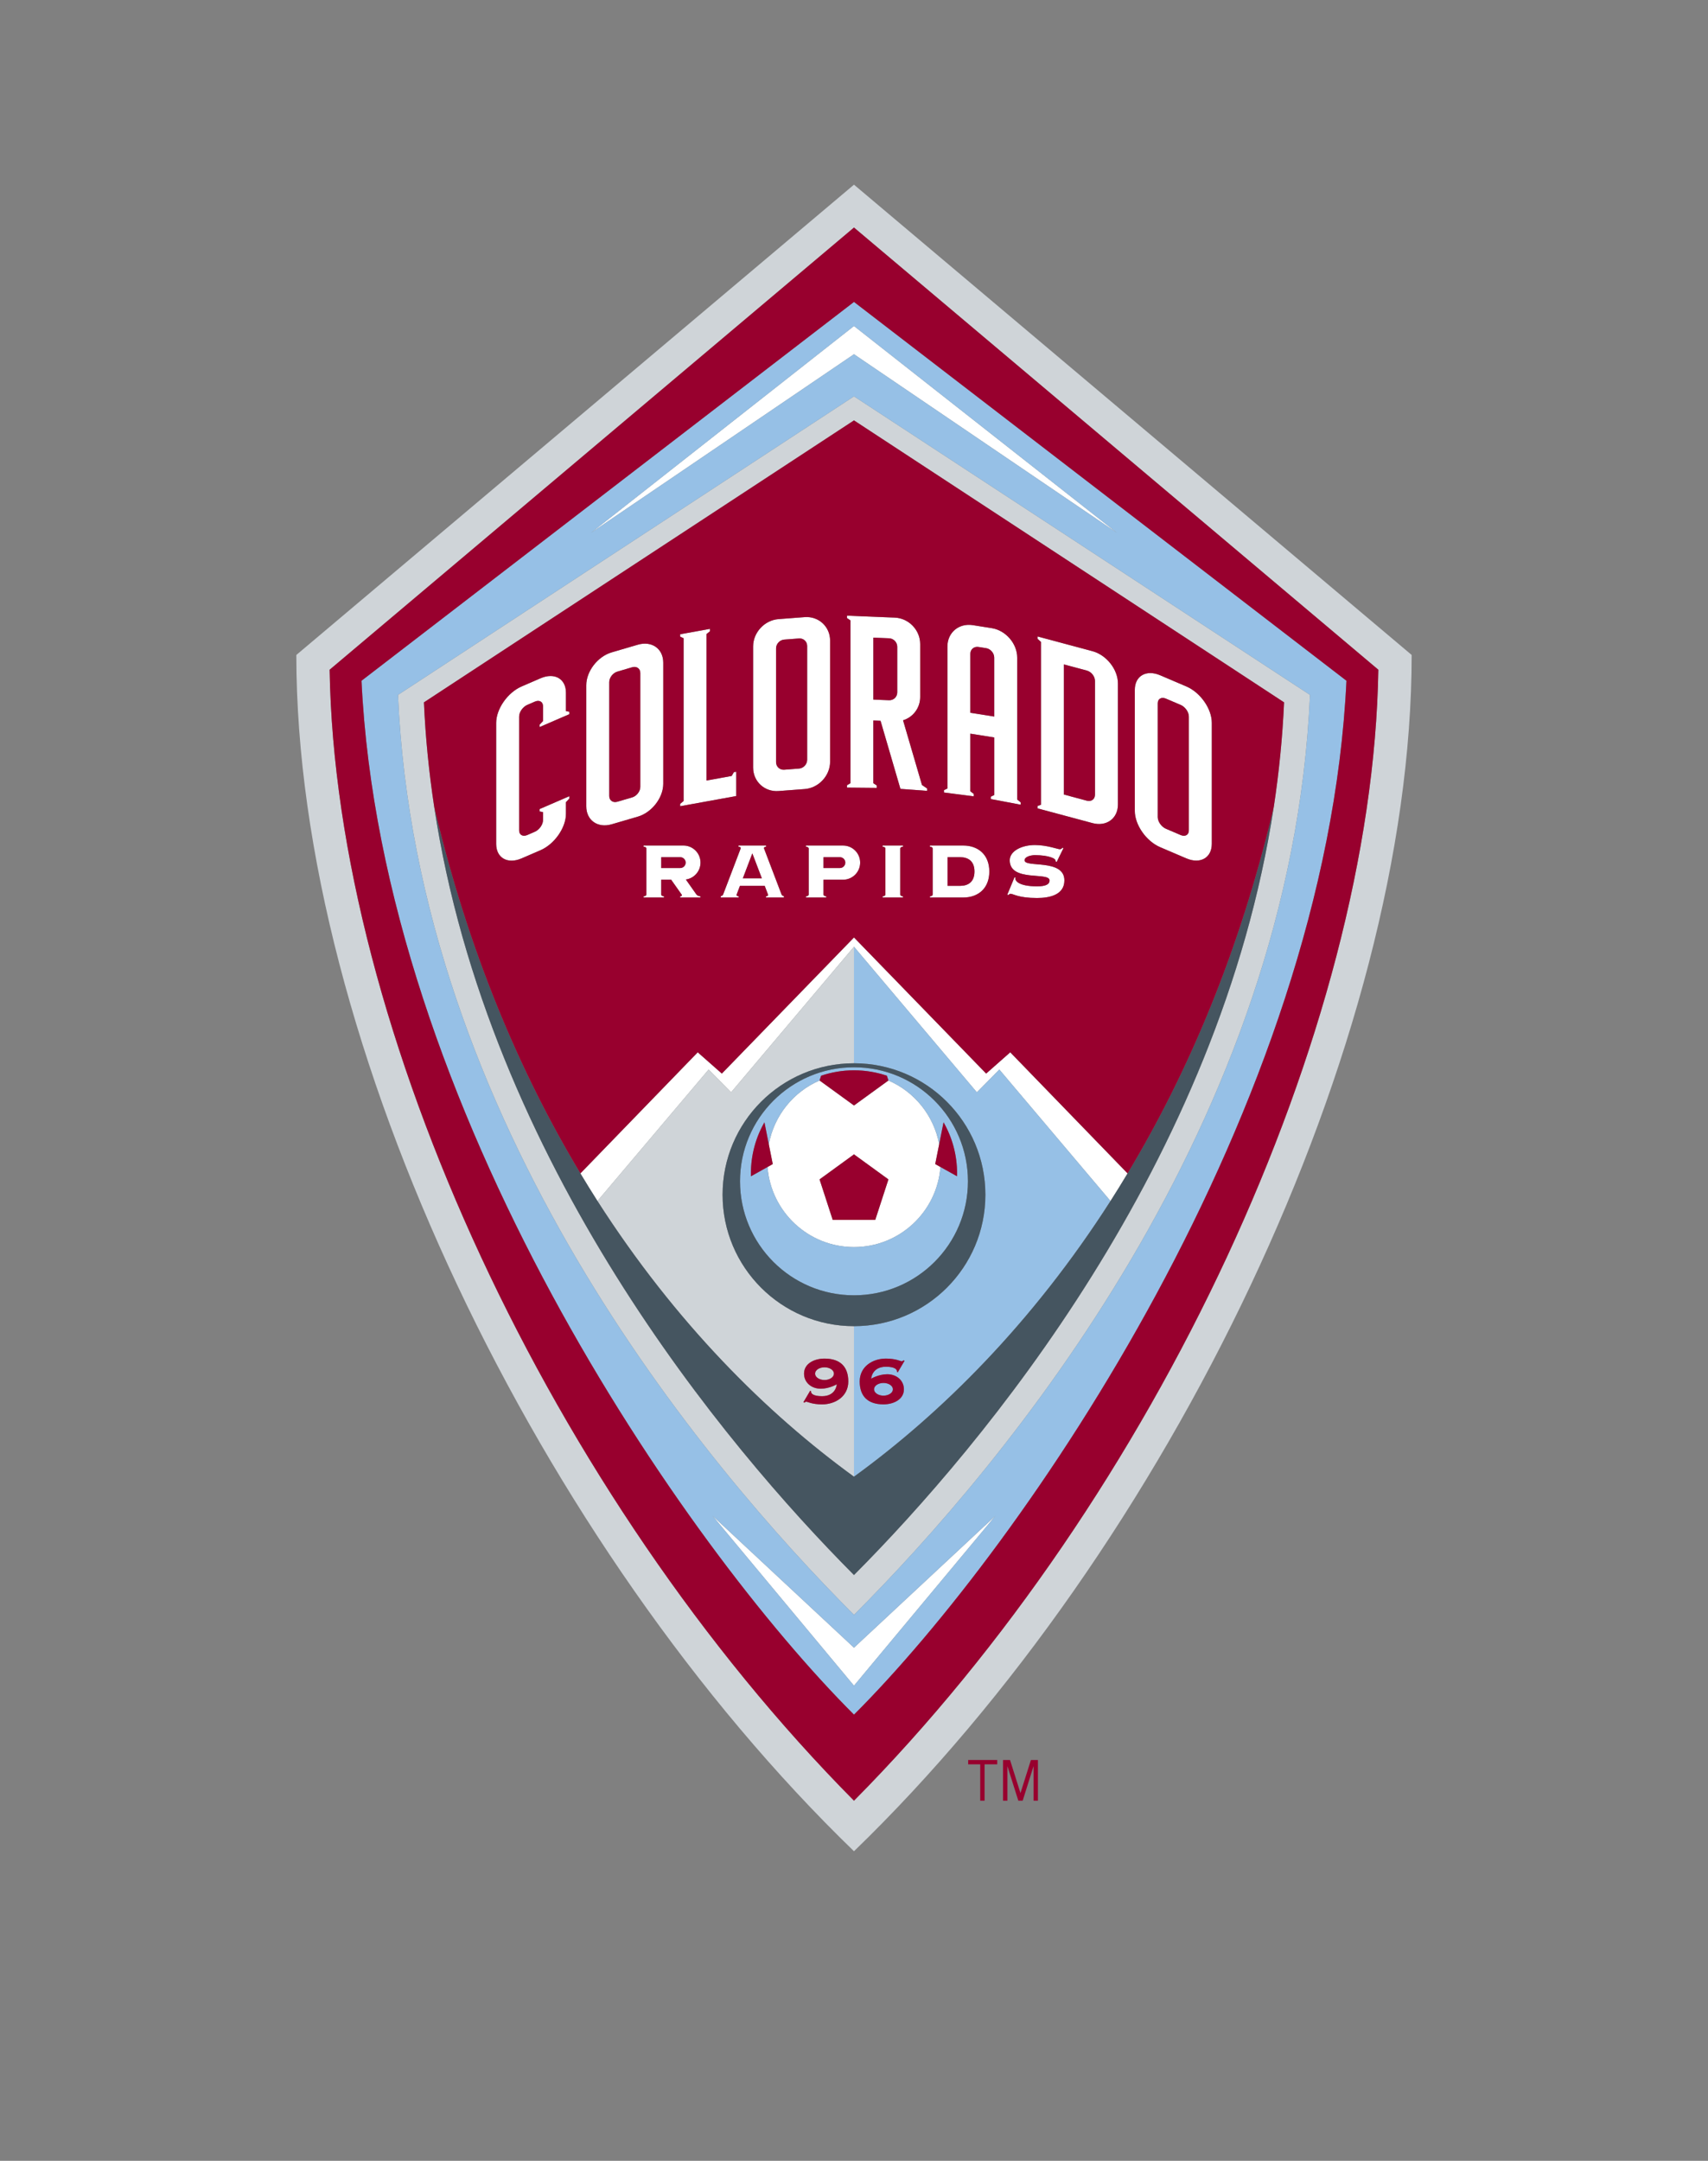<?xml version="1.0" encoding="iso-8859-1"?>
<!-- Generator: Adobe Illustrator 22.1.0, SVG Export Plug-In . SVG Version: 6.00 Build 0)  -->
<!DOCTYPE svg PUBLIC "-//W3C//DTD SVG 1.1//EN" "http://www.w3.org/Graphics/SVG/1.1/DTD/svg11.dtd">
<svg version="1.1" id="Layer_1" xmlns="http://www.w3.org/2000/svg" xmlns:xlink="http://www.w3.org/1999/xlink" x="0px" y="0px"
	 viewBox="0 0 113.334 143.333" style="enable-background:new 0 0 113.334 143.333;" xml:space="preserve">
<rect x="0" y="0" width="113.334" height="143.333" fill="#808080" stroke="none"/>
<g>
	<g>
		<polygon style="fill:#FFFFFF;" points="74.123,35.349 56.666,21.625 39.21,35.349 56.666,23.498 		"/>
		<polygon style="fill:#FFFFFF;" points="47.28,100.547 56.666,111.817 66.052,100.547 56.666,109.296 		"/>
		<path style="fill:#FFFFFF;" d="M65.435,71.214l-8.769-9.029l-8.769,9.029l-1.6-1.411l-7.785,8.033
			c0.373,0.62,0.75,1.233,1.132,1.83l7.378-8.72l1.49,1.51l8.154-9.656l8.154,9.656l1.491-1.51l7.376,8.721
			c0.384-0.598,0.76-1.21,1.133-1.831l-7.786-8.033L65.435,71.214z"/>
		<path style="fill:#FFFFFF;" d="M56.666,82.722c3.029,0,5.508-2.341,5.738-5.311l-0.347-0.195l0.262-1.314
			c-0.354-1.904-1.637-3.482-3.368-4.23l-2.285,1.658l-2.284-1.658c-1.733,0.748-3.015,2.328-3.369,4.232l0.261,1.312l-0.346,0.194
			C51.158,80.381,53.637,82.722,56.666,82.722z M56.666,76.573l2.285,1.66l-0.874,2.686h-2.822l-0.873-2.686L56.666,76.573z"/>
		<path style="fill:#FFFFFF;" d="M40.589,54.677l1.734-0.507c0.928-0.271,1.687-1.253,1.687-2.182v-8.03
			c0-0.928-0.759-1.465-1.687-1.193l-1.734,0.508c-0.928,0.271-1.687,1.254-1.687,2.182v8.03
			C38.903,54.413,39.662,54.949,40.589,54.677z M40.425,45.248c0-0.296,0.243-0.611,0.539-0.698l0.983-0.289
			c0.297-0.086,0.54,0.086,0.54,0.383v7.551c0,0.296-0.243,0.611-0.54,0.698l-0.983,0.287c-0.297,0.087-0.539-0.084-0.539-0.381
			V45.248z"/>
		<path style="fill:#FFFFFF;" d="M55.082,50.525v-8.031c0-0.927-0.759-1.629-1.687-1.559l-1.734,0.132
			c-0.928,0.07-1.687,0.887-1.687,1.814v8.03c0,0.928,0.759,1.63,1.687,1.56l1.734-0.132C54.323,52.27,55.082,51.453,55.082,50.525z
			 M52.035,51.058c-0.296,0.022-0.54-0.203-0.54-0.499v-7.552c0-0.296,0.244-0.558,0.54-0.581l0.983-0.075
			c0.297-0.023,0.54,0.202,0.54,0.498v7.552c0,0.297-0.243,0.559-0.54,0.581L52.035,51.058z"/>
		<path style="fill:#FFFFFF;" d="M78.721,45.535l-1.734-0.74c-0.928-0.397-1.687,0.038-1.687,0.966v8.03
			c0,0.927,0.759,2.011,1.687,2.408l1.734,0.741c0.928,0.396,1.687-0.039,1.687-0.966v-8.031
			C80.408,47.015,79.649,45.931,78.721,45.535z M78.886,55.083c0,0.297-0.242,0.436-0.54,0.309l-0.984-0.42
			c-0.297-0.127-0.54-0.475-0.54-0.771v-7.552c0-0.296,0.243-0.435,0.54-0.309l0.984,0.42c0.298,0.127,0.54,0.474,0.54,0.771V55.083
			z"/>
		<path style="fill:#FFFFFF;" d="M37.554,45.948c0-0.928-0.759-1.358-1.687-0.957l-1.255,0.543c-0.928,0.402-1.687,1.49-1.687,2.417
			v8.03c0,0.928,0.759,1.359,1.687,0.957l1.255-0.543c0.928-0.402,1.687-1.49,1.687-2.417v-0.767l0.229-0.244v-0.156l-1.979,0.856
			v0.156l0.229,0.046v0.528c0,0.296-0.243,0.644-0.54,0.772l-0.506,0.22c-0.297,0.127-0.54-0.01-0.54-0.307v-7.552
			c0-0.296,0.243-0.645,0.54-0.773l0.506-0.219c0.296-0.128,0.54,0.01,0.54,0.306v0.982l-0.229,0.244v0.157l1.979-0.856v-0.157
			l-0.229-0.046V45.948z"/>
		<polygon style="fill:#FFFFFF;" points="48.853,51.19 48.697,51.218 48.551,51.472 46.881,51.775 46.881,42.059 47.11,41.873 
			47.11,41.715 45.131,42.074 45.131,42.23 45.359,42.335 45.359,53.135 45.131,53.322 45.131,53.479 48.853,52.804 		"/>
		<path style="fill:#FFFFFF;" d="M74.18,53.366v-8.031c0-0.928-0.759-1.89-1.687-2.14l-3.649-0.978v0.156l0.228,0.207v10.801
			l-0.228,0.083v0.156l3.649,0.978C73.421,54.849,74.18,54.292,74.18,53.366z M72.118,53.113l-1.523-0.409v-8.631l1.523,0.408
			c0.297,0.08,0.539,0.388,0.539,0.685v7.551C72.657,53.015,72.415,53.192,72.118,53.113z"/>
		<path style="fill:#FFFFFF;" d="M61.516,52.301l-0.338-0.229l-1.256-4.293c0.66-0.203,1.137-0.813,1.137-1.549v-3.508
			c0-0.928-0.759-1.718-1.687-1.754l-3.171-0.128v0.157l0.229,0.155v10.8l-0.229,0.137v0.156l1.979,0.019v-0.157l-0.229-0.154v-4.16
			l0.477,0.02l1.32,4.517l1.768,0.129V52.301z M59.537,45.931c0,0.296-0.242,0.529-0.539,0.518l-1.046-0.042v-4.109l1.046,0.042
			c0.297,0.012,0.539,0.264,0.539,0.562V45.931z"/>
		<path style="fill:#FFFFFF;" d="M65.745,52.846v0.157l1.98,0.374V53.22l-0.229-0.182v-9.416c0-0.928-0.76-1.808-1.688-1.955
			l-1.256-0.2c-0.928-0.146-1.687,0.492-1.687,1.42v9.416l-0.229,0.109v0.157l1.979,0.254v-0.157l-0.229-0.182v-3.819l1.584,0.251
			v3.819L65.745,52.846z M64.387,47.28v-3.911c0-0.297,0.244-0.501,0.54-0.454l0.506,0.079c0.297,0.048,0.538,0.33,0.538,0.626
			v3.911L64.387,47.28z"/>
		<path style="fill:#FFFFFF;" d="M59.919,56.166v-0.079h-1.352v0.079c0.102,0,0.184,0.053,0.184,0.118v3.055
			c0,0.064-0.082,0.117-0.184,0.117v0.079h1.352v-0.079c-0.103,0-0.184-0.053-0.184-0.117v-3.055
			C59.736,56.219,59.817,56.166,59.919,56.166z"/>
		<path style="fill:#FFFFFF;" d="M61.706,59.456v0.079h2.216c0.953,0,1.725-0.58,1.725-1.724c0-1.144-0.771-1.724-1.725-1.724
			h-2.216v0.079c0.103,0,0.184,0.053,0.184,0.118v3.055C61.889,59.402,61.808,59.456,61.706,59.456z M62.874,56.86h0.838
			c0.525,0,0.95,0.256,0.95,0.951c0,0.695-0.425,0.951-0.95,0.951h-0.838V56.86z"/>
		<path style="fill:#FFFFFF;" d="M55.942,58.354c0.625,0,1.133-0.508,1.133-1.134c0-0.626-0.507-1.132-1.133-1.132h-2.466v0.079
			c0.102,0,0.185,0.053,0.185,0.118v3.055c0,0.064-0.083,0.117-0.185,0.117v0.079h1.352v-0.079c-0.102,0-0.184-0.053-0.184-0.117
			v-0.985H55.942z M54.644,56.86h1.088c0.198,0,0.359,0.162,0.359,0.359c0,0.199-0.161,0.36-0.359,0.36h-1.088V56.86z"/>
		<path style="fill:#FFFFFF;" d="M46.481,57.219c0-0.626-0.507-1.132-1.133-1.132h-2.642v0.079c0.102,0,0.184,0.053,0.184,0.118
			v3.055c0,0.064-0.081,0.117-0.184,0.117v0.079h1.351v-0.079c-0.102,0-0.184-0.053-0.184-0.117v-0.985h0.661l0.696,0.985
			c0.045,0.064,0.001,0.117-0.101,0.117v0.079h1.351v-0.079c-0.101,0-0.221-0.053-0.267-0.117l-0.704-0.997
			C46.059,58.262,46.481,57.79,46.481,57.219z M45.138,57.579h-1.264V56.86h1.264c0.198,0,0.359,0.162,0.359,0.359
			C45.497,57.418,45.335,57.579,45.138,57.579z"/>
		<path style="fill:#FFFFFF;" d="M50.824,59.456v0.079h1.193v-0.087c-0.073-0.018-0.136-0.06-0.155-0.109l-1.164-3.055
			c-0.025-0.065,0.037-0.118,0.138-0.118v-0.079h-1.83v0.079c0.102,0,0.164,0.053,0.14,0.118l-1.165,3.055
			c-0.019,0.049-0.082,0.091-0.155,0.109v0.087h1.193v-0.079c-0.102,0-0.164-0.053-0.14-0.117l0.22-0.577h1.644l0.219,0.577
			C50.987,59.402,50.925,59.456,50.824,59.456z M49.29,58.263l0.631-1.656l0.632,1.656H49.29z"/>
		<path style="fill:#FFFFFF;" d="M67.321,58.185l-0.484,1.167l0.08,0.02c0,0,0.06-0.085,0.13-0.085c0.202,0,0.505,0.281,1.768,0.281
			c0.865,0,1.813-0.225,1.813-1.167c0-1.461-2.642-0.816-2.642-1.335c0-0.237,0.414-0.341,0.683-0.341
			c0.927,0,1.452,0.234,1.37,0.411l0.079,0.039l0.45-0.916l-0.071-0.027c0,0-0.052,0.101-0.177,0.101s-0.855-0.278-1.651-0.278
			c-0.857,0-1.667,0.388-1.667,1.012c0,1.462,2.642,0.746,2.642,1.335c0,0.274-0.278,0.393-0.83,0.393
			c-1.261,0-1.499-0.4-1.426-0.575L67.321,58.185z"/>
	</g>
	<g>
		<path style="fill:#CFD4D8;" d="M56.666,12.25L19.663,43.445c0,25.847,16.149,59.181,37.003,79.353
			C77.52,102.626,93.67,69.291,93.67,43.445L56.666,12.25z M56.666,119.444c-19.995-20.176-34.412-51.038-34.793-75.02
			c1.49-1.255,32.257-27.193,34.793-29.331c2.537,2.138,33.304,28.076,34.793,29.331C91.08,68.406,76.662,99.269,56.666,119.444z"/>
		<path style="fill:#CFD4D8;" d="M56.666,26.291L26.409,46.095c1.243,28.424,20.313,51.065,30.257,61.023
			c9.944-9.958,29.015-32.599,30.258-61.023L56.666,26.291z M56.666,104.475c-8.543-8.583-24.274-27.347-27.855-50.958
			c-0.343-2.268-0.578-4.577-0.681-6.927l28.536-18.704l28.537,18.704c-0.104,2.351-0.338,4.661-0.681,6.928
			C80.94,77.128,65.209,95.893,56.666,104.475z"/>
		<path style="fill:#CFD4D8;" d="M54.71,90.697c-0.345,0-0.626,0.188-0.626,0.42c0,0.233,0.281,0.423,0.626,0.423
			c0.345,0,0.626-0.189,0.626-0.423C55.335,90.886,55.055,90.697,54.71,90.697z"/>
		<path style="fill:#CFD4D8;" d="M47.022,70.946l-7.378,8.72c5.192,8.105,11.246,14.096,17.022,18.288v-9.986
			c-4.815,0-8.719-3.902-8.719-8.718s3.904-8.72,8.719-8.72v-7.729l-8.154,9.656L47.022,70.946z M54.549,92.613
			c0.936,0,0.977-0.791,0.977-0.791s-0.489,0.294-1.067,0.294c-0.626,0-1.107-0.416-1.107-0.999c0-0.676,0.69-0.998,1.358-0.998
			c1.062,0,1.579,0.559,1.579,1.518c0,0.989-0.857,1.519-1.739,1.519c-0.662,0-0.979-0.178-1.04-0.178
			c-0.075,0-0.129,0.062-0.129,0.062l-0.069-0.028l0.449-0.762l0.058,0.027C53.789,92.426,53.942,92.613,54.549,92.613z"/>
	</g>
	<g>
		<path style="fill:#96C0E6;" d="M56.666,20.028L23.988,45.155c1.335,28.319,21.413,57.335,32.678,68.583
			c11.266-11.248,31.342-40.264,32.677-68.583L56.666,20.028z M56.666,21.625l17.457,13.724L56.666,23.498L39.21,35.349
			L56.666,21.625z M56.666,26.291l30.258,19.804c-1.243,28.424-20.314,51.065-30.258,61.023
			c-9.944-9.958-29.014-32.599-30.257-61.023L56.666,26.291z M56.666,111.817l-9.386-11.271l9.386,8.749l9.386-8.749L56.666,111.817
			z"/>
		<path style="fill:#96C0E6;" d="M58.622,92.577c0.345,0,0.626-0.188,0.626-0.421c0-0.233-0.281-0.421-0.626-0.421
			c-0.344,0-0.625,0.188-0.625,0.421C57.997,92.389,58.278,92.577,58.622,92.577z"/>
		<path style="fill:#96C0E6;" d="M65.385,79.25c0,4.815-3.903,8.718-8.719,8.718v9.986c5.777-4.192,11.831-10.182,17.021-18.287
			l-7.376-8.721l-1.491,1.51l-8.154-9.656v7.729C61.482,70.53,65.385,74.435,65.385,79.25z M58.784,90.66
			c-0.936,0-0.978,0.792-0.978,0.792s0.489-0.295,1.067-0.295c0.627,0,1.105,0.417,1.105,0.999c0,0.676-0.689,0.999-1.357,0.999
			c-1.061,0-1.577-0.561-1.577-1.519c0-0.987,0.856-1.518,1.739-1.518c0.66,0,0.979,0.178,1.039,0.178
			c0.075,0,0.13-0.063,0.13-0.063l0.069,0.03l-0.448,0.761l-0.058-0.027C59.544,90.85,59.39,90.66,58.784,90.66z"/>
		<path style="fill:#96C0E6;" d="M64.228,78.357c0-4.177-3.386-7.562-7.562-7.562c-4.176,0-7.562,3.386-7.562,7.562
			c0,4.179,3.386,7.564,7.562,7.564C60.842,85.922,64.228,82.536,64.228,78.357z M50.928,77.41l-1.1,0.615
			c-0.001-0.062-0.002-0.125-0.002-0.188c0-1.234,0.326-2.392,0.897-3.391l0.29,1.456c0.354-1.905,1.636-3.484,3.369-4.232
			l0.103-0.317c0.685-0.23,1.418-0.357,2.181-0.357c0.763,0,1.496,0.127,2.181,0.357l0.104,0.317
			c1.731,0.748,3.015,2.326,3.368,4.23l0.289-1.454c0.571,0.999,0.898,2.156,0.898,3.391c0,0.062-0.002,0.126-0.003,0.188
			l-1.1-0.614c-0.229,2.97-2.709,5.311-5.738,5.311C53.637,82.722,51.158,80.381,50.928,77.41z"/>
	</g>
	<g>
		<path style="fill:#455560;" d="M56.666,87.968c4.816,0,8.719-3.902,8.719-8.718s-3.903-8.72-8.719-8.72
			c-4.815,0-8.719,3.904-8.719,8.72S51.851,87.968,56.666,87.968z M56.666,70.795c4.176,0,7.562,3.386,7.562,7.562
			c0,4.179-3.386,7.564-7.562,7.564c-4.176,0-7.562-3.386-7.562-7.564C49.104,74.181,52.49,70.795,56.666,70.795z"/>
		<path style="fill:#455560;" d="M74.82,77.836c-0.373,0.621-0.749,1.233-1.133,1.831c-5.19,8.105-11.244,14.095-17.021,18.287
			c-5.776-4.192-11.83-10.183-17.022-18.288c-0.382-0.597-0.759-1.21-1.132-1.83c-4.024-6.698-7.451-14.747-9.702-24.319
			c3.581,23.611,19.312,42.375,27.855,50.958c8.543-8.582,24.274-27.347,27.856-50.958C82.271,63.089,78.844,71.138,74.82,77.836z"
			/>
	</g>
	<g>
		<path style="fill:#98002E;" d="M56.666,15.094c-2.536,2.138-33.303,28.076-34.793,29.331c0.381,23.981,14.798,54.844,34.793,75.02
			c19.996-20.176,34.414-51.038,34.793-75.02C89.97,43.169,59.203,17.231,56.666,15.094z M23.988,45.155l32.678-25.128
			l32.677,25.128c-1.335,28.319-21.411,57.335-32.677,68.583C45.401,102.49,25.324,73.474,23.988,45.155z"/>
		<path style="fill:#98002E;" d="M45.138,56.86h-1.264v0.719h1.264c0.198,0,0.359-0.161,0.359-0.36
			C45.497,57.021,45.335,56.86,45.138,56.86z"/>
		<path style="fill:#98002E;" d="M78.346,46.761l-0.984-0.42c-0.297-0.126-0.54,0.013-0.54,0.309v7.552
			c0,0.296,0.243,0.643,0.54,0.771l0.984,0.42c0.298,0.126,0.54-0.012,0.54-0.309v-7.552C78.886,47.235,78.644,46.888,78.346,46.761
			z"/>
		<path style="fill:#98002E;" d="M41.948,44.261l-0.983,0.289c-0.297,0.087-0.539,0.402-0.539,0.698v7.552
			c0,0.296,0.243,0.468,0.539,0.381l0.983-0.287c0.297-0.087,0.54-0.402,0.54-0.698v-7.551
			C42.488,44.347,42.246,44.174,41.948,44.261z"/>
		<path style="fill:#98002E;" d="M72.118,44.481l-1.523-0.408v8.631l1.523,0.409c0.297,0.079,0.539-0.098,0.539-0.396v-7.551
			C72.657,44.869,72.415,44.561,72.118,44.481z"/>
		<path style="fill:#98002E;" d="M55.732,56.86h-1.088v0.719h1.088c0.198,0,0.359-0.161,0.359-0.36
			C56.091,57.021,55.93,56.86,55.732,56.86z"/>
		<path style="fill:#98002E;" d="M56.666,27.886L28.13,46.589c0.102,2.35,0.337,4.66,0.681,6.927
			c2.25,9.572,5.678,17.621,9.702,24.319l7.785-8.033l1.6,1.411l8.769-9.029l8.769,9.029l1.599-1.411l7.786,8.033
			c4.024-6.698,7.451-14.746,9.702-24.319c0.343-2.267,0.577-4.577,0.681-6.928L56.666,27.886z M37.782,47.373l-1.979,0.856v-0.157
			l0.229-0.244v-0.982c0-0.296-0.243-0.434-0.54-0.306l-0.506,0.219c-0.297,0.129-0.54,0.477-0.54,0.773v7.552
			c0,0.297,0.243,0.435,0.54,0.307l0.506-0.22c0.296-0.128,0.54-0.477,0.54-0.772v-0.528l-0.229-0.046v-0.156l1.979-0.856v0.156
			l-0.229,0.244v0.767c0,0.927-0.759,2.014-1.687,2.417l-1.255,0.543c-0.928,0.402-1.687-0.029-1.687-0.957v-8.03
			c0-0.928,0.759-2.016,1.687-2.417l1.255-0.543c0.928-0.401,1.687,0.029,1.687,0.957v1.221l0.229,0.046V47.373z M45.131,53.322
			l0.229-0.187V42.335l-0.229-0.105v-0.157l1.979-0.358v0.157l-0.229,0.187v9.716l1.67-0.303l0.146-0.254l0.156-0.028v1.614
			l-3.722,0.675V53.322z M40.589,54.677c-0.928,0.272-1.687-0.264-1.687-1.192v-8.03c0-0.928,0.759-1.91,1.687-2.182l1.734-0.508
			c0.928-0.271,1.687,0.266,1.687,1.193v8.03c0,0.928-0.759,1.91-1.687,2.182L40.589,54.677z M46.214,59.338
			c0.046,0.064,0.166,0.117,0.267,0.117v0.079h-1.351v-0.079c0.101,0,0.146-0.053,0.101-0.117l-0.696-0.985h-0.661v0.985
			c0,0.064,0.082,0.117,0.184,0.117v0.079h-1.351v-0.079c0.102,0,0.184-0.053,0.184-0.117v-3.055c0-0.065-0.081-0.118-0.184-0.118
			v-0.079h2.642c0.626,0,1.133,0.506,1.133,1.132c0,0.57-0.421,1.043-0.97,1.123L46.214,59.338z M52.017,59.535h-1.193v-0.079
			c0.101,0,0.163-0.053,0.138-0.117l-0.219-0.577h-1.644l-0.22,0.577c-0.024,0.064,0.038,0.117,0.14,0.117v0.079h-1.193v-0.087
			c0.073-0.018,0.136-0.06,0.155-0.109l1.165-3.055c0.024-0.065-0.038-0.118-0.14-0.118v-0.079h1.83v0.079
			c-0.101,0-0.164,0.053-0.138,0.118l1.164,3.055c0.019,0.049,0.082,0.091,0.155,0.109V59.535z M51.66,52.472
			c-0.928,0.07-1.687-0.631-1.687-1.56v-8.03c0-0.928,0.759-1.744,1.687-1.814l1.734-0.132c0.928-0.071,1.687,0.631,1.687,1.559
			v8.031c0,0.928-0.759,1.745-1.687,1.815L51.66,52.472z M55.942,58.354h-1.298v0.985c0,0.064,0.082,0.117,0.184,0.117v0.079h-1.352
			v-0.079c0.102,0,0.185-0.053,0.185-0.117v-3.055c0-0.065-0.083-0.118-0.185-0.118v-0.079h2.466c0.625,0,1.133,0.506,1.133,1.132
			C57.075,57.845,56.567,58.354,55.942,58.354z M59.919,56.166c-0.103,0-0.184,0.053-0.184,0.118v3.055
			c0,0.064,0.081,0.117,0.184,0.117v0.079h-1.352v-0.079c0.102,0,0.184-0.053,0.184-0.117v-3.055c0-0.065-0.082-0.118-0.184-0.118
			v-0.079h1.352V56.166z M61.516,52.458l-1.768-0.129l-1.32-4.517l-0.477-0.02v4.16l0.229,0.154v0.157l-1.979-0.019v-0.156
			l0.229-0.137v-10.8l-0.229-0.155V40.84l3.171,0.128c0.928,0.037,1.687,0.826,1.687,1.754v3.508c0,0.736-0.477,1.346-1.137,1.549
			l1.256,4.293l0.338,0.229V52.458z M63.921,59.535h-2.216v-0.079c0.103,0,0.184-0.053,0.184-0.117v-3.055
			c0-0.065-0.081-0.118-0.184-0.118v-0.079h2.216c0.953,0,1.725,0.58,1.725,1.724C65.646,58.955,64.875,59.535,63.921,59.535z
			 M64.387,48.666v3.819l0.229,0.182v0.157l-1.979-0.254v-0.157l0.229-0.109v-9.416c0-0.928,0.759-1.566,1.687-1.42l1.256,0.2
			c0.928,0.147,1.688,1.026,1.688,1.955v9.416l0.229,0.182v0.157l-1.98-0.374v-0.157l0.227-0.109v-3.819L64.387,48.666z
			 M68.814,59.567c-1.263,0-1.565-0.281-1.768-0.281c-0.069,0-0.13,0.085-0.13,0.085l-0.08-0.02l0.484-1.167l0.067,0.034
			c-0.073,0.175,0.165,0.575,1.426,0.575c0.552,0,0.83-0.118,0.83-0.393c0-0.589-2.642,0.128-2.642-1.335
			c0-0.625,0.81-1.012,1.667-1.012c0.796,0,1.526,0.278,1.651,0.278s0.177-0.101,0.177-0.101l0.071,0.027l-0.45,0.916l-0.079-0.039
			c0.082-0.177-0.443-0.411-1.37-0.411c-0.269,0-0.683,0.104-0.683,0.341c0,0.519,2.642-0.126,2.642,1.335
			C70.627,59.342,69.679,59.567,68.814,59.567z M74.18,53.366c0,0.927-0.759,1.483-1.687,1.234l-3.649-0.978v-0.156l0.228-0.083
			V42.581l-0.228-0.207v-0.156l3.649,0.978c0.928,0.25,1.687,1.212,1.687,2.14V53.366z M80.408,55.973
			c0,0.927-0.759,1.362-1.687,0.966l-1.734-0.741c-0.928-0.396-1.687-1.48-1.687-2.408v-8.03c0-0.928,0.759-1.363,1.687-0.966
			l1.734,0.74c0.928,0.396,1.687,1.48,1.687,2.407V55.973z"/>
		<polygon style="fill:#98002E;" points="49.29,58.263 50.553,58.263 49.921,56.606 		"/>
		<path style="fill:#98002E;" d="M58.998,42.339l-1.046-0.042v4.109l1.046,0.042c0.297,0.011,0.539-0.222,0.539-0.518v-3.029
			C59.537,42.604,59.294,42.352,58.998,42.339z"/>
		<path style="fill:#98002E;" d="M53.019,42.351l-0.983,0.075c-0.296,0.023-0.54,0.284-0.54,0.581v7.552
			c0,0.297,0.244,0.521,0.54,0.499l0.983-0.076c0.297-0.022,0.54-0.284,0.54-0.581v-7.552
			C53.559,42.553,53.316,42.328,53.019,42.351z"/>
		<path style="fill:#98002E;" d="M63.711,56.86h-0.838v1.901h0.838c0.525,0,0.95-0.256,0.95-0.951
			C64.662,57.116,64.237,56.86,63.711,56.86z"/>
		<path style="fill:#98002E;" d="M65.971,43.62c0-0.296-0.241-0.578-0.538-0.626l-0.506-0.079c-0.296-0.047-0.54,0.157-0.54,0.454
			v3.911l1.584,0.251V43.62z"/>
		<polygon style="fill:#98002E;" points="58.951,78.233 56.666,76.573 54.382,78.233 55.255,80.919 58.077,80.919 		"/>
		<path style="fill:#98002E;" d="M58.951,71.671l-0.104-0.317c-0.685-0.23-1.418-0.357-2.181-0.357
			c-0.762,0-1.496,0.127-2.181,0.357l-0.103,0.317l2.284,1.658L58.951,71.671z"/>
		<path style="fill:#98002E;" d="M50.724,74.447c-0.571,0.999-0.897,2.156-0.897,3.391c0,0.062,0.001,0.126,0.002,0.188l1.1-0.615
			l0.346-0.194l-0.261-1.312L50.724,74.447z"/>
		<path style="fill:#98002E;" d="M62.319,75.901l-0.262,1.314l0.347,0.195l1.1,0.614c0.001-0.062,0.003-0.125,0.003-0.188
			c0-1.234-0.327-2.392-0.898-3.391L62.319,75.901z"/>
		<path style="fill:#98002E;" d="M54.71,90.119c-0.668,0-1.358,0.322-1.358,0.998c0,0.583,0.481,0.999,1.107,0.999
			c0.578,0,1.067-0.294,1.067-0.294s-0.042,0.791-0.977,0.791c-0.606,0-0.76-0.188-0.731-0.336l-0.058-0.027l-0.449,0.762
			l0.069,0.028c0,0,0.055-0.062,0.129-0.062c0.061,0,0.378,0.178,1.04,0.178c0.882,0,1.739-0.529,1.739-1.519
			C56.288,90.678,55.772,90.119,54.71,90.119z M54.71,91.54c-0.345,0-0.626-0.189-0.626-0.423c0-0.232,0.281-0.42,0.626-0.42
			c0.345,0,0.626,0.188,0.626,0.42C55.335,91.351,55.055,91.54,54.71,91.54z"/>
		<path style="fill:#98002E;" d="M59.574,91.024l0.448-0.761l-0.069-0.03c0,0-0.055,0.063-0.13,0.063
			c-0.061,0-0.379-0.178-1.039-0.178c-0.882,0-1.739,0.53-1.739,1.518c0,0.958,0.517,1.519,1.577,1.519
			c0.667,0,1.357-0.323,1.357-0.999c0-0.582-0.478-0.999-1.105-0.999c-0.578,0-1.067,0.295-1.067,0.295s0.042-0.792,0.978-0.792
			c0.606,0,0.76,0.189,0.732,0.337L59.574,91.024z M58.622,91.735c0.345,0,0.626,0.188,0.626,0.421c0,0.232-0.281,0.421-0.626,0.421
			c-0.344,0-0.625-0.188-0.625-0.421C57.997,91.924,58.278,91.735,58.622,91.735z"/>
		<polygon style="fill:#98002E;" points="64.243,117.033 65.042,117.033 65.042,119.444 65.332,119.444 65.332,117.033 
			66.17,117.033 66.17,116.745 64.243,116.745 		"/>
		<polygon style="fill:#98002E;" points="67.713,118.941 67.021,116.745 66.557,116.745 66.557,119.444 66.846,119.444 
			66.846,117.152 67.57,119.444 67.86,119.444 68.581,117.152 68.581,119.444 68.872,119.444 68.872,116.745 68.406,116.745 		"/>
	</g>
</g>
</svg>
